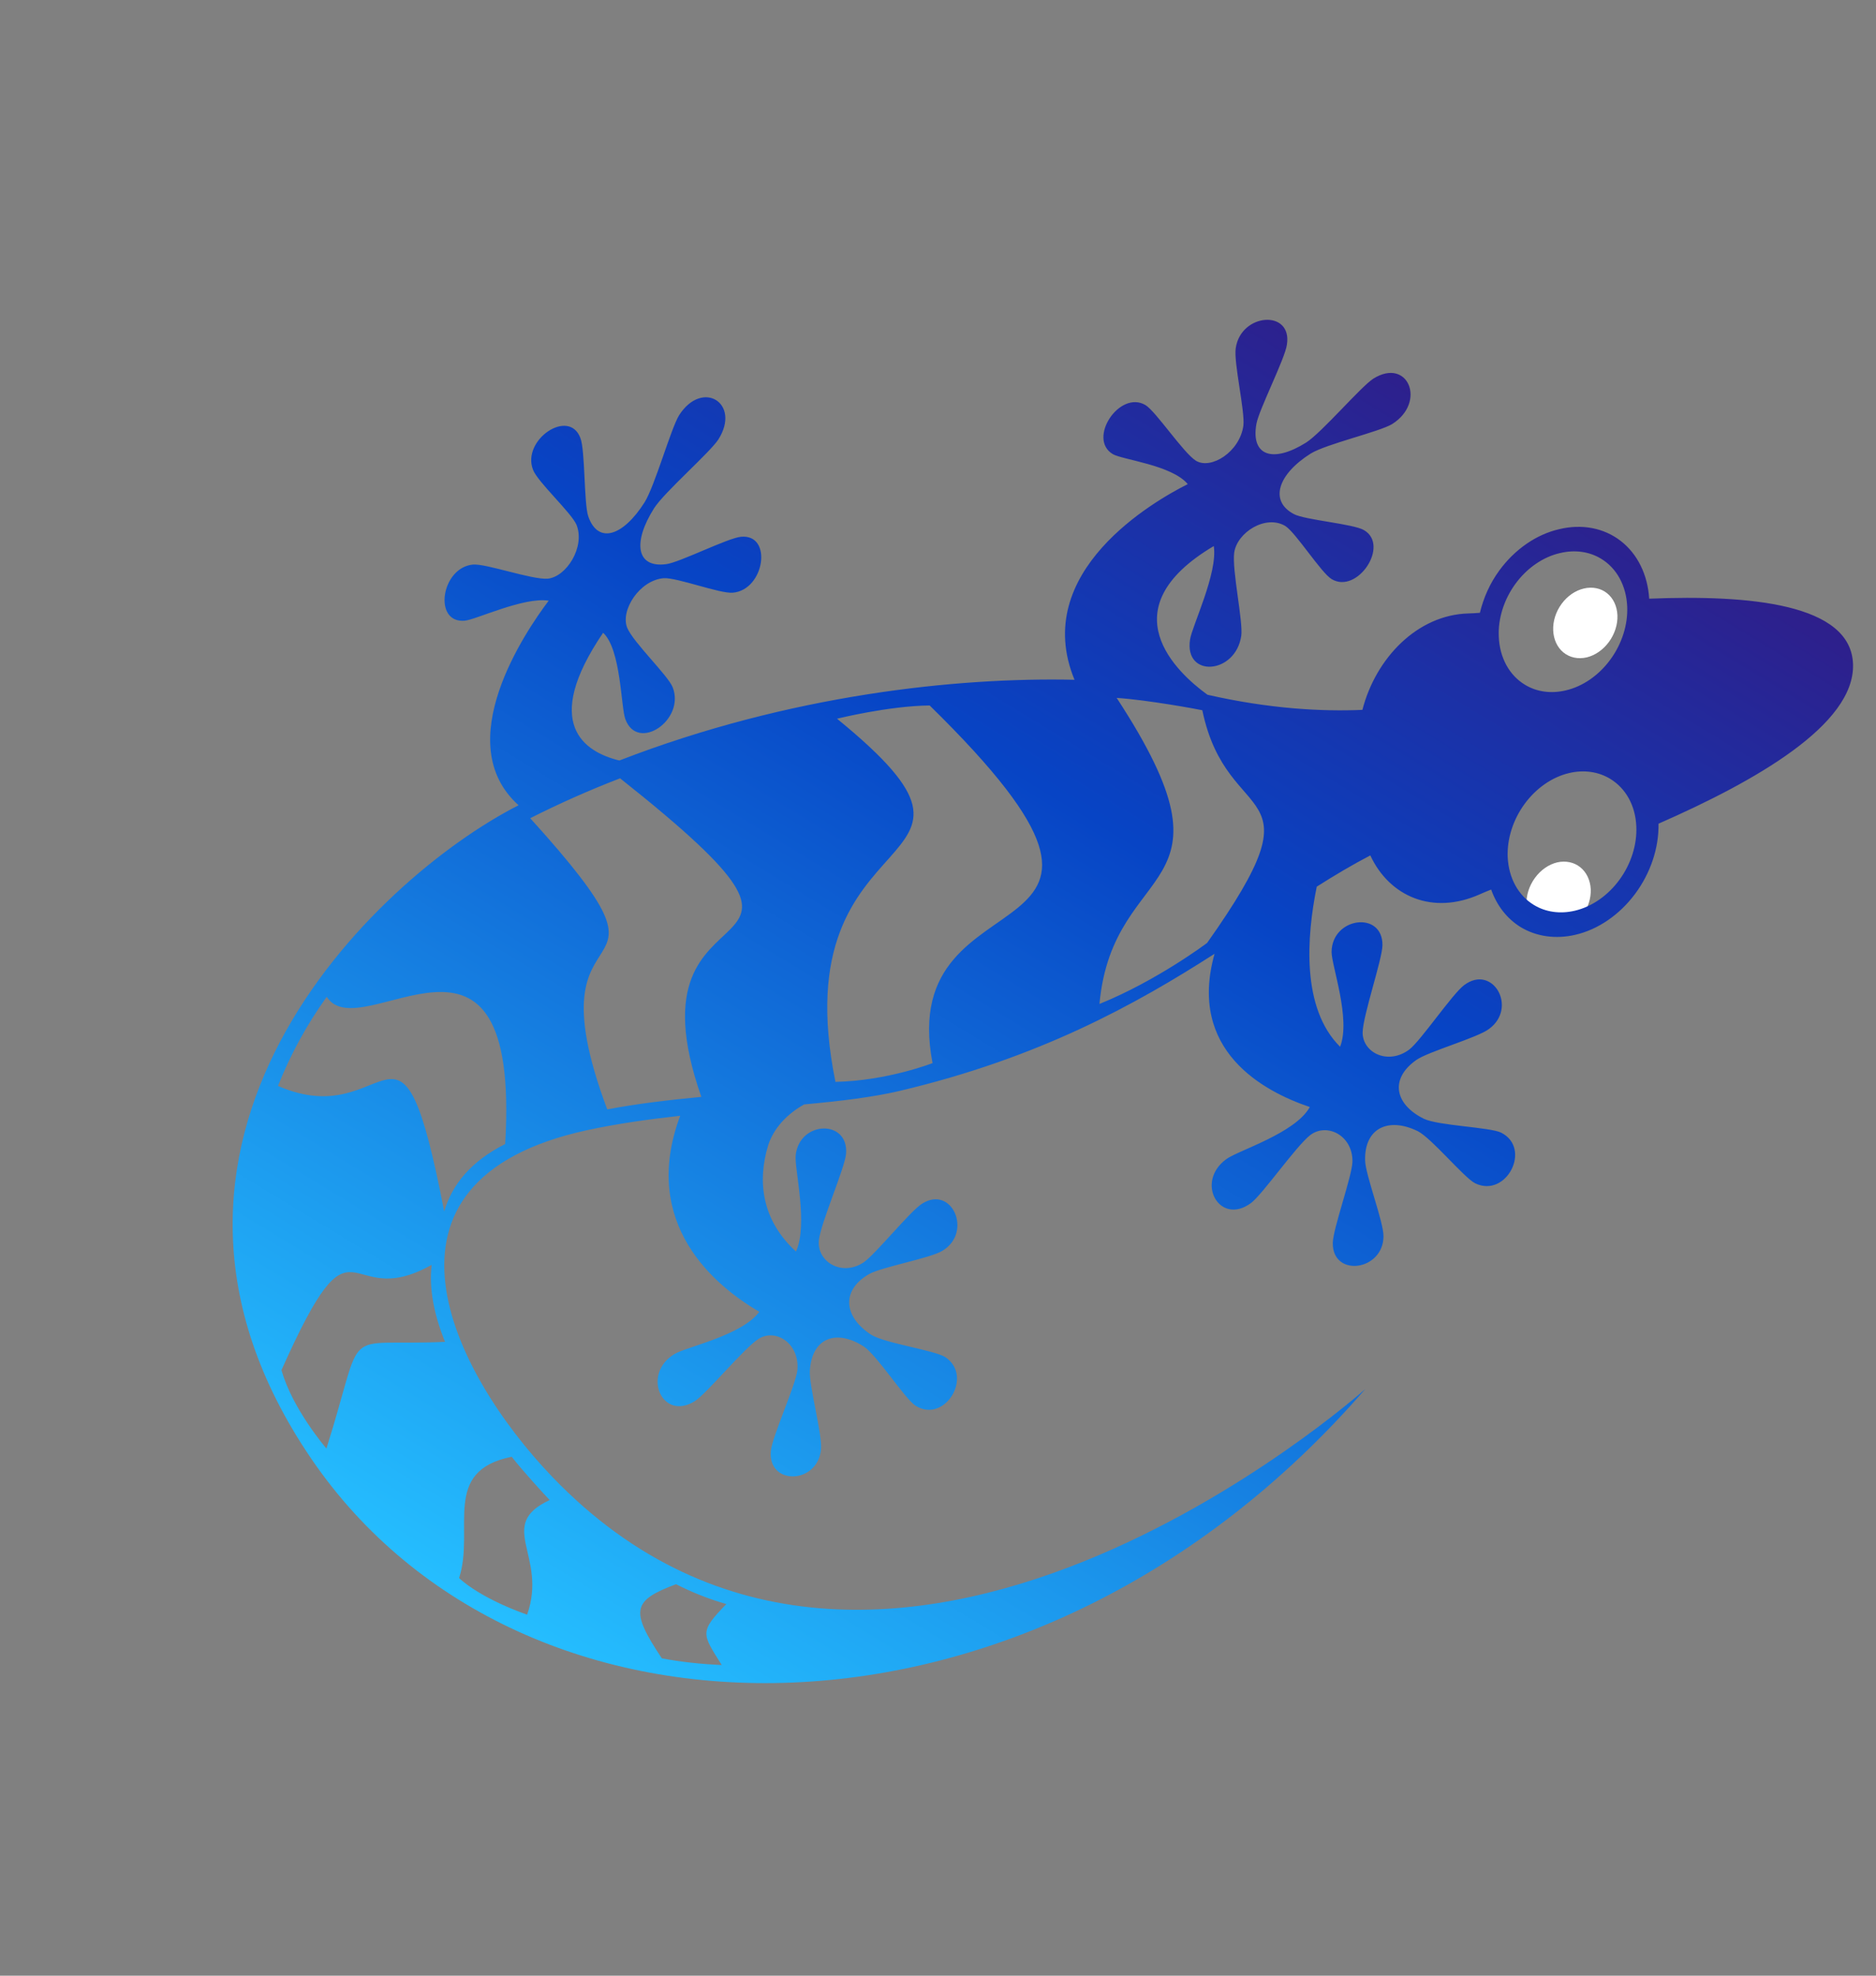 <svg width="264" height="278" viewBox="0 0 264 278" fill="none" xmlns="http://www.w3.org/2000/svg">
<rect x="0" y="0" width="264" height="278" fill="#808080" stroke="none"/>
<path d="M223.27 92.506C223.862 92.367 224.445 92.103 224.984 91.729C225.524 91.355 226.01 90.879 226.414 90.329C226.818 89.778 227.132 89.163 227.338 88.521C227.544 87.878 227.637 87.22 227.613 86.585C227.558 85.293 227.031 84.173 226.146 83.467C225.261 82.761 224.089 82.526 222.884 82.812C222.294 82.948 221.713 83.209 221.176 83.58C220.638 83.951 220.154 84.425 219.752 84.974C219.351 85.522 219.039 86.135 218.837 86.775C218.634 87.415 218.545 88.07 218.573 88.702C218.628 89.989 219.15 91.108 220.027 91.818C220.904 92.529 222.068 92.775 223.27 92.506Z" fill="white"/>
<path d="M219.138 121.346C218.546 121.487 217.965 121.753 217.426 122.128C216.888 122.503 216.404 122.981 216.002 123.532C215.6 124.084 215.288 124.699 215.084 125.341C214.881 125.984 214.79 126.641 214.817 127.275C214.872 128.561 215.395 129.677 216.273 130.383C217.152 131.089 218.317 131.329 219.517 131.052C220.109 130.913 220.691 130.649 221.231 130.276C221.77 129.902 222.256 129.426 222.66 128.876C223.064 128.325 223.377 127.711 223.583 127.069C223.789 126.427 223.882 125.769 223.858 125.134C223.793 123.849 223.264 122.736 222.384 122.029C221.504 121.323 220.34 121.078 219.138 121.346Z" fill="white"/>
<path d="M211.234 159.369C209.629 158.606 202.423 158.393 200.4 157.435C196.235 155.396 195.554 151.776 199.324 149.142C200.987 147.972 207.956 146.005 209.543 144.785C213.618 141.802 210.067 135.602 206.041 138.619C204.402 139.833 199.99 146.365 198.355 147.654C195.357 149.934 191.734 148.14 191.756 145.265C191.814 142.827 194.521 135 194.546 132.996C194.58 128.105 187.436 129.062 187.387 133.94C187.376 135.859 190.128 143.385 188.586 147.292C183.112 141.87 183.869 131.798 185.3 124.761C187.832 123.156 190.325 121.672 192.837 120.365C195.51 126.121 201.592 128.828 208.278 125.824C208.701 125.636 209.242 125.408 209.845 125.168C210.643 127.436 212.079 129.269 213.977 130.445C216.209 131.801 218.965 132.181 221.738 131.525C224.904 130.78 227.905 128.72 230.087 125.794C232.27 122.869 233.458 119.313 233.394 115.902C247.112 109.887 260.996 101.95 260.769 93.499C260.538 84.93 246.145 83.671 232.083 84.242C231.87 80.854 230.432 77.939 228.073 76.113C225.714 74.287 222.618 73.693 219.44 74.456C217.848 74.817 216.278 75.519 214.825 76.52C213.372 77.522 212.065 78.803 210.982 80.286C209.65 82.106 208.763 84.138 208.259 86.228C207.632 86.276 207.075 86.311 206.64 86.318C199.501 86.51 193.614 92.545 191.723 99.888C186.075 100.133 178.662 99.752 169.922 97.759C165.644 94.668 155.877 85.7 170.807 76.837C171.412 80.616 167.722 88.159 167.468 89.998C166.629 95.423 173.876 94.906 174.676 89.471C174.96 87.488 173.355 80.218 173.682 77.774C174.087 74.895 178.136 72.366 180.88 74.017C182.371 74.969 185.919 80.607 187.397 81.489C191.012 83.651 195.608 76.739 191.952 74.598C190.476 73.713 183.618 73.165 182.085 72.339C178.575 70.491 179.847 66.717 184.449 63.821C186.693 62.448 194.165 60.757 195.93 59.658C200.761 56.6 198.16 50.239 193.271 53.274C191.512 54.398 186.03 60.845 183.81 62.27C179.206 65.165 175.997 64.216 176.806 59.656C177.162 57.633 180.843 50.461 181.1 48.488C181.882 43.5 174.613 44.037 173.899 48.99C173.59 51.004 175.214 57.84 174.976 59.889C174.466 63.591 170.434 66.104 168.311 64.84C166.525 63.733 162.67 57.883 161.188 56.995C157.547 54.847 152.986 61.742 156.598 63.899C157.952 64.696 164.896 65.424 167.149 68.121C162.459 70.471 144.941 80.442 151.211 95.653C134.746 95.286 111.177 97.712 87.158 107.011C82.228 105.814 76.155 101.869 84.873 89.037C87.41 91.368 87.377 99.619 88.01 101.213C89.734 105.849 96.449 101.348 94.67 96.725C94.017 95.043 89.085 90.371 88.253 88.312C87.295 85.877 89.991 81.644 93.395 81.359C95.268 81.241 101.304 83.56 103.132 83.398C107.605 83.011 108.781 75.107 104.279 75.531C102.448 75.687 95.62 79.152 93.762 79.38C89.54 79.954 88.998 76.332 92.05 71.507C93.554 69.184 99.927 63.657 101.105 61.815C104.302 56.729 98.844 53.323 95.572 58.419C94.417 60.275 92.172 68.331 90.712 70.677C87.649 75.509 84.13 76.594 82.777 72.638C82.172 70.883 82.349 63.296 81.676 61.636C80.089 57.363 73.378 61.892 75.009 66.098C75.657 67.819 80.412 72.146 81.132 73.852C82.376 76.979 79.689 81.192 77.061 81.427C74.828 81.589 68.403 79.284 66.561 79.441C62.071 79.856 60.92 87.73 65.39 87.341C67.019 87.19 73.698 83.969 77.215 84.524C73.931 88.87 63.235 104.584 72.978 113.309L72.933 113.332C52.628 123.67 13.584 160.96 43.824 205.285C73.329 248.527 145.493 249.229 192.12 195.466C192.12 195.466 124.194 256.168 77.731 207.822C63.67 193.174 50.023 166.142 82.556 159.043C86.75 158.13 91.221 157.5 95.72 157.001C90.013 172.248 100.663 180.963 106.853 184.585C104.348 187.966 96.492 189.521 94.877 190.554C90.265 193.359 93.157 200.037 97.765 197.166C99.439 196.113 104.69 189.701 106.749 188.394C109.182 186.856 112.582 189.079 112.205 192.838C111.963 194.917 108.68 202.118 108.482 204.136C107.995 209.066 115.084 208.894 115.536 203.93C115.743 201.91 113.83 194.915 113.968 192.878C114.236 188.252 117.682 186.965 121.567 189.474C123.429 190.72 127.339 196.816 128.817 197.782C132.908 200.407 137.091 193.647 133 190.945C131.503 190.002 124.486 189.004 122.592 187.81C118.705 185.292 118.363 181.555 122.275 179.292C124.008 178.283 130.994 177.043 132.655 175.978C136.896 173.393 133.985 166.729 129.784 169.356C128.072 170.402 123.177 176.552 121.464 177.679C118.332 179.661 114.949 177.449 115.232 174.545C115.505 172.077 118.848 164.442 119.054 162.412C119.514 157.457 112.459 157.658 111.971 162.592C111.795 164.516 113.756 172.257 112.015 176.107C107.198 171.696 106.547 166.24 108.107 161.139C108.65 159.424 110.088 157.125 113.162 155.404C118.219 154.939 122.838 154.391 126.569 153.511C146.21 148.877 159.748 141.379 170.919 134.207C167.106 147.796 177.74 153.55 184.321 155.771C182.284 159.479 174.131 161.91 172.552 163.118C168.131 166.362 171.654 172.562 176.068 169.263C177.677 168.052 182.422 161.226 184.393 159.713C186.726 157.949 190.378 159.752 190.325 163.466C190.263 165.524 187.576 172.917 187.556 174.907C187.505 179.788 194.678 178.844 194.69 173.948C194.713 171.952 192.155 165.324 192.108 163.315C191.969 158.768 195.347 157.135 199.51 159.164C201.508 160.187 206.016 165.717 207.602 166.507C211.987 168.624 215.618 161.567 211.234 159.369ZM95.136 222.915C97.388 224.068 99.755 225.003 102.214 225.71C98.37 229.66 98.794 229.855 101.566 234.287C98.698 234.16 95.88 233.865 93.14 233.35C88.612 226.569 89.026 225.209 95.136 222.915ZM72.016 204.985C73.351 206.742 76.924 210.653 77.354 211.071C69.71 214.647 77.12 218.873 74.179 227.203C67.212 224.726 64.605 222.047 64.605 222.047C66.85 215.195 62.033 206.983 72.016 204.985ZM60.746 177.977C60.343 181.418 61.129 185.119 62.626 188.811C47.506 189.499 51.599 185.92 45.935 203.823C45.935 203.823 41.123 198.24 39.613 192.783C50.312 168.816 48.304 184.962 60.746 177.977ZM62.51 170.463C56.127 137.58 55.033 159.757 39.12 152.802C40.874 148.379 43.186 144.153 45.978 140.266C50.773 147.76 73.321 124.121 71.091 160.975C66.252 163.418 63.606 166.714 62.51 170.463ZM85.452 156.103C73.712 124.728 98.952 142.003 74.615 115.13C78.778 113.029 83.001 111.155 87.264 109.518C124.902 139.37 87.137 121.386 98.696 154.343C94.242 154.767 89.739 155.288 85.452 156.103ZM117.568 152.232C109.701 113.531 145.658 123.855 117.789 101.131C117.789 101.131 125.068 99.323 130.828 99.268C168.81 136.484 125.761 121.211 131.233 149.592C131.238 149.59 124.882 152.079 117.568 152.232ZM169.869 132.682C169.869 132.682 162.86 137.972 154.721 141.268C156.635 120.543 175.537 126.324 157.144 98.203C161.593 98.496 168.741 99.832 169.196 99.939C172.739 117.018 186.432 109.309 169.869 132.682ZM221.638 128.143C219.559 128.636 217.52 128.352 215.858 127.338C214.771 126.682 213.877 125.738 213.239 124.573C212.602 123.408 212.237 122.052 212.17 120.6C212.118 119.334 212.3 118.022 212.708 116.739C213.115 115.456 213.739 114.229 214.543 113.129C215.347 112.029 216.315 111.078 217.391 110.331C218.467 109.584 219.63 109.056 220.811 108.778C222.895 108.29 224.938 108.578 226.604 109.596C228.728 110.886 230.152 113.283 230.271 116.312C230.325 117.578 230.143 118.89 229.736 120.173C229.33 121.456 228.707 122.684 227.904 123.784C227.1 124.885 226.133 125.838 225.057 126.586C223.982 127.334 222.82 127.864 221.638 128.143ZM219.536 77.823C221.614 77.325 223.653 77.606 225.315 78.62C226.398 79.273 227.289 80.214 227.924 81.375C228.559 82.536 228.923 83.889 228.988 85.335C229.043 86.602 228.862 87.915 228.455 89.198C228.048 90.482 227.424 91.709 226.618 92.809C225.813 93.909 224.843 94.859 223.765 95.604C222.687 96.349 221.523 96.873 220.341 97.146C218.273 97.639 216.244 97.357 214.592 96.346C213.506 95.69 212.614 94.747 211.978 93.582C211.342 92.418 210.98 91.062 210.916 89.612C210.854 88.348 211.031 87.036 211.434 85.754C211.837 84.471 212.459 83.244 213.263 82.144C214.067 81.045 215.036 80.096 216.114 79.354C217.191 78.611 218.355 78.091 219.536 77.823Z" fill="url(#paint0_linear_12_10)"/>
<defs>
<linearGradient id="paint0_linear_12_10" x1="188.253" y1="45.761" x2="75.312" y2="231.636" gradientUnits="userSpaceOnUse">
<stop stop-color="#2E1F8B"/>
<stop offset="0.354" stop-color="#0744C5"/>
<stop offset="1" stop-color="#25BEFF"/>
</linearGradient>
</defs>
</svg>
